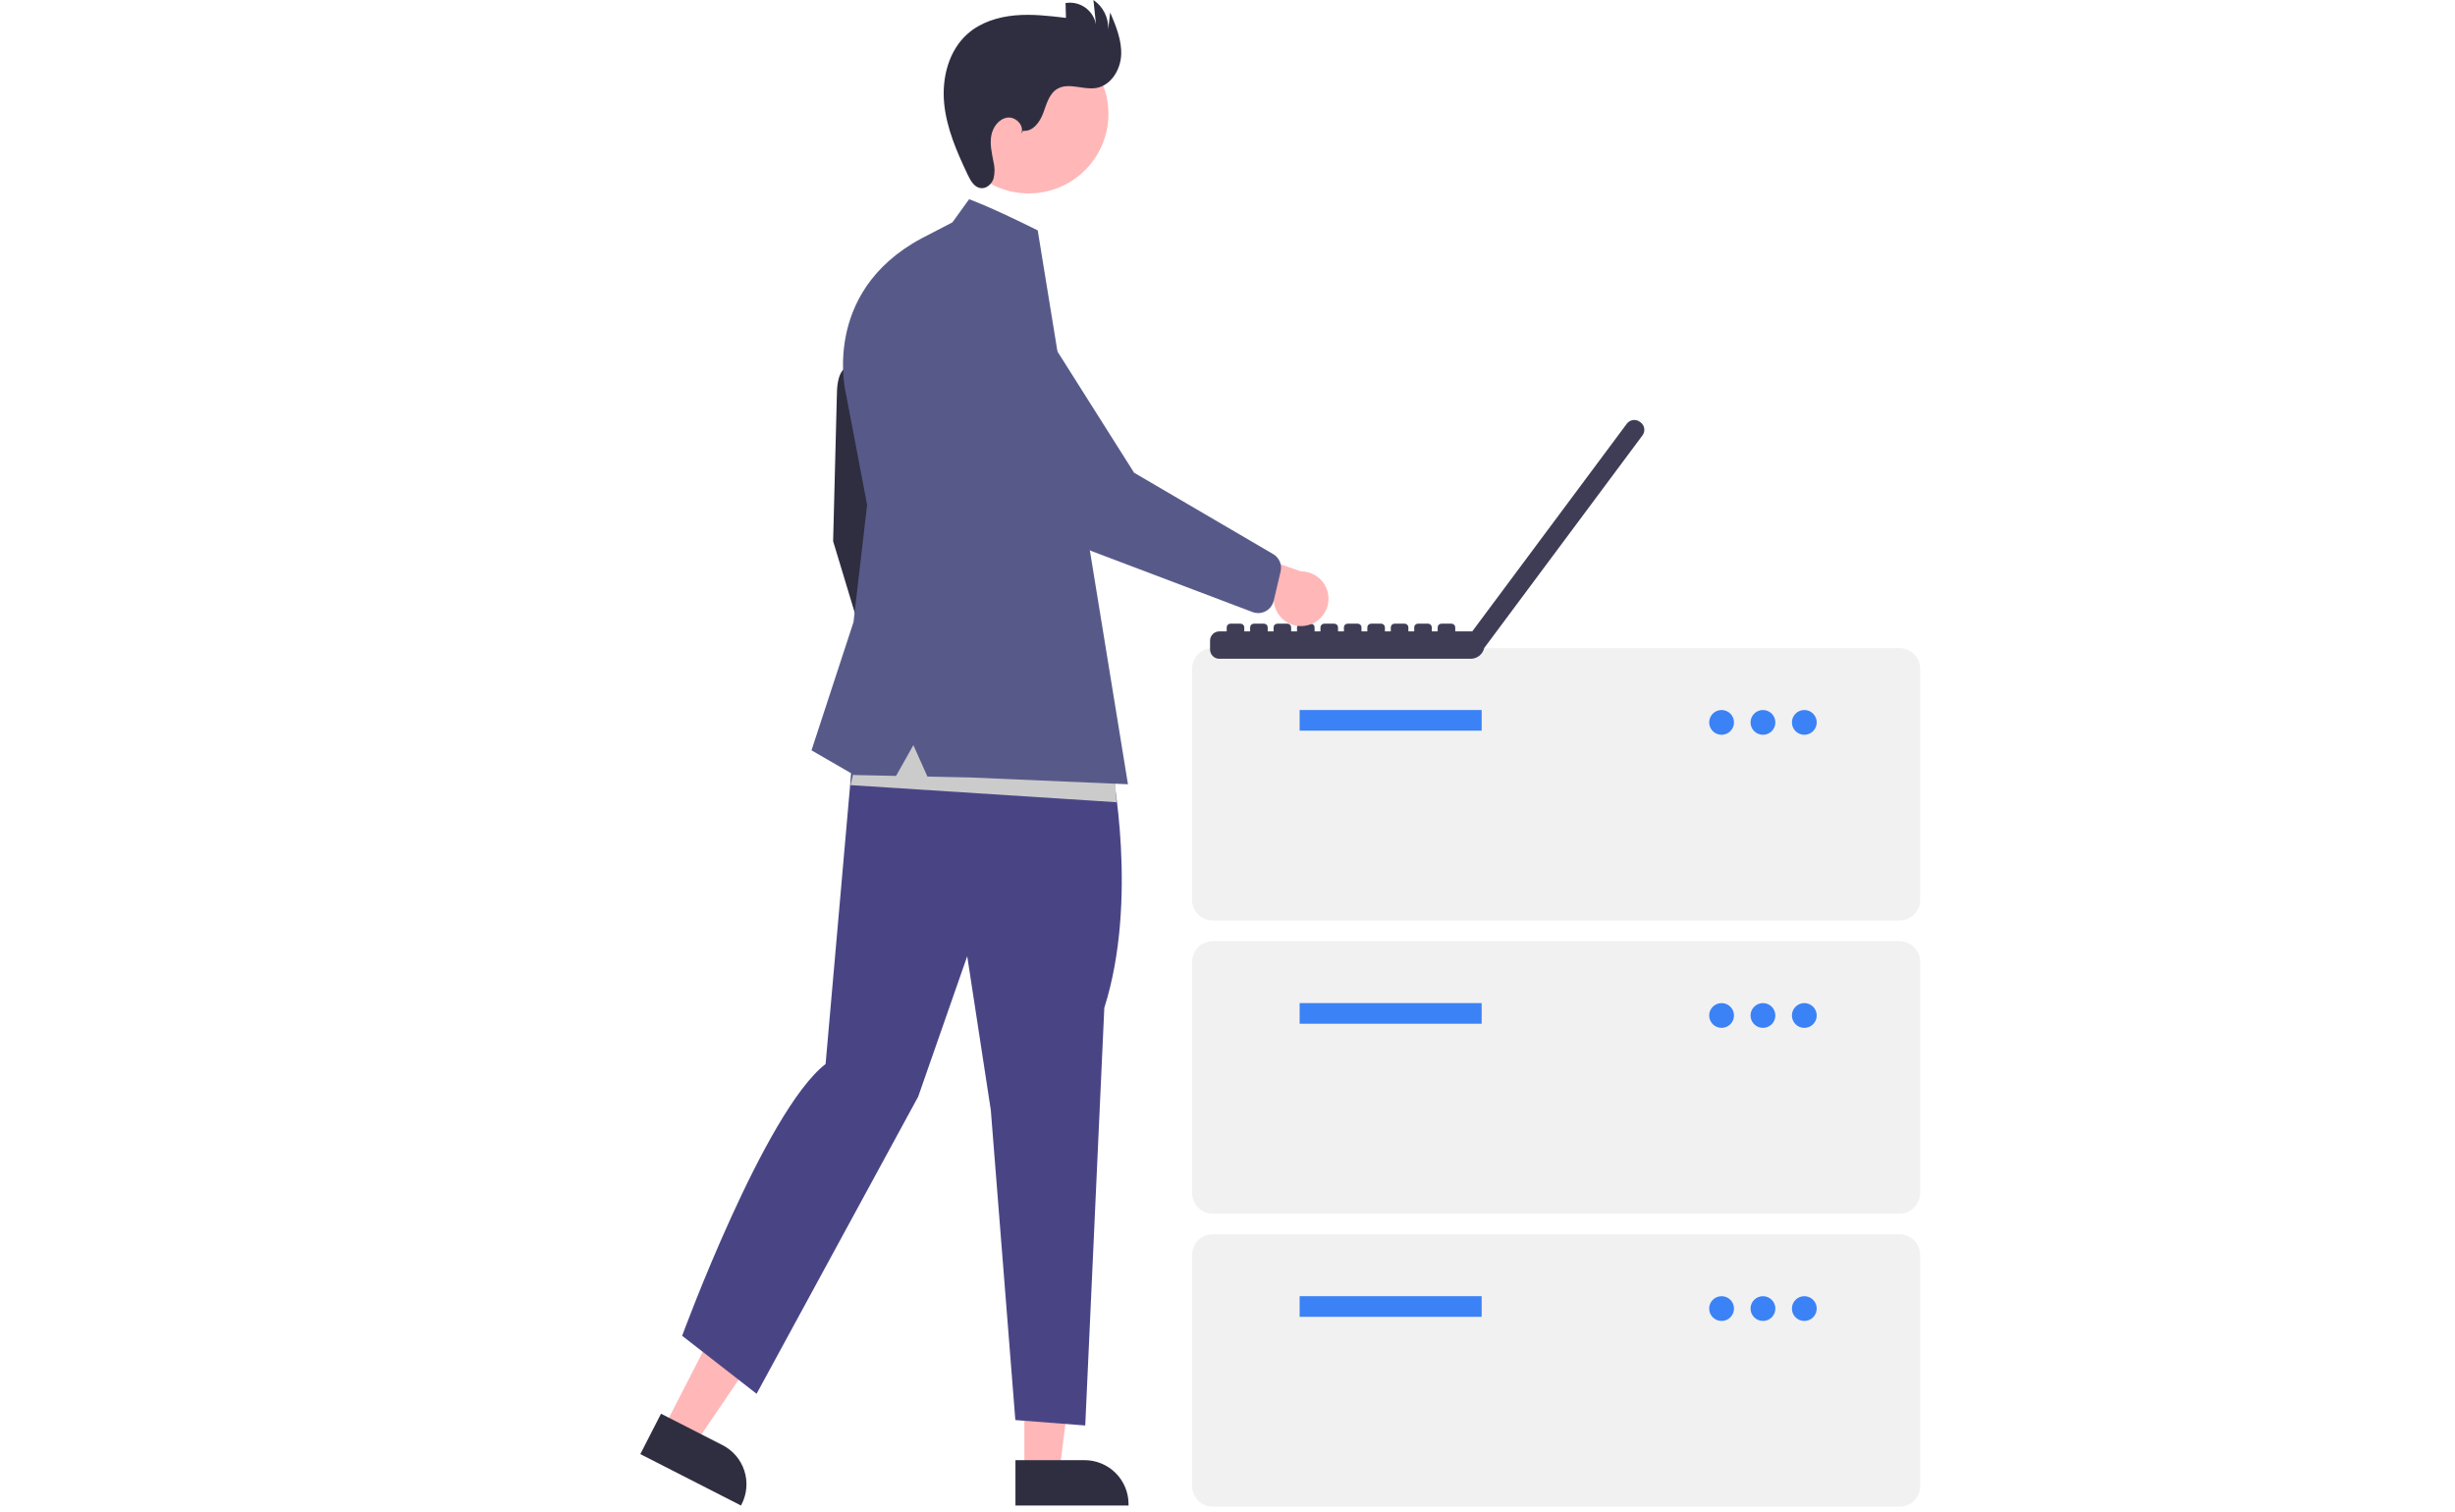 <svg width="388" height="239" viewBox="0 0 388 239" fill="none" xmlns="http://www.w3.org/2000/svg">
<g clip-path="url(#clip0)">
<path d="M300.201 145.514H191.674C190.807 145.513 189.977 145.169 189.364 144.557C188.751 143.945 188.406 143.116 188.405 142.251V105.71C188.406 104.845 188.751 104.016 189.364 103.404C189.977 102.793 190.807 102.449 191.674 102.448H300.201C301.067 102.449 301.898 102.793 302.511 103.404C303.124 104.016 303.469 104.845 303.47 105.71V142.251C303.469 143.116 303.124 143.945 302.511 144.557C301.898 145.169 301.067 145.513 300.201 145.514Z" fill="#F1F1F1"/>
<path d="M234.169 112.235H205.403V115.498H234.169V112.235Z" fill="#3B82F6"/>
<path d="M272.088 116.151C273.172 116.151 274.05 115.274 274.05 114.193C274.05 113.112 273.172 112.235 272.088 112.235C271.005 112.235 270.127 113.112 270.127 114.193C270.127 115.274 271.005 116.151 272.088 116.151Z" fill="#3B82F6"/>
<path d="M278.626 116.151C279.709 116.151 280.587 115.274 280.587 114.193C280.587 113.112 279.709 112.235 278.626 112.235C277.543 112.235 276.665 113.112 276.665 114.193C276.665 115.274 277.543 116.151 278.626 116.151Z" fill="#3B82F6"/>
<path d="M285.164 116.151C286.247 116.151 287.125 115.274 287.125 114.193C287.125 113.112 286.247 112.235 285.164 112.235C284.081 112.235 283.203 113.112 283.203 114.193C283.203 115.274 284.081 116.151 285.164 116.151Z" fill="#3B82F6"/>
<path d="M300.201 191.842H191.674C190.807 191.841 189.977 191.497 189.364 190.886C188.751 190.274 188.406 189.445 188.405 188.58V152.039C188.406 151.174 188.751 150.345 189.364 149.733C189.977 149.121 190.807 148.777 191.674 148.776H300.201C301.067 148.777 301.898 149.121 302.511 149.733C303.124 150.345 303.469 151.174 303.47 152.039V188.58C303.469 189.445 303.124 190.274 302.511 190.886C301.898 191.497 301.067 191.841 300.201 191.842Z" fill="#F1F1F1"/>
<path d="M234.169 158.564H205.403V161.827H234.169V158.564Z" fill="#3B82F6"/>
<path d="M272.088 162.479C273.172 162.479 274.05 161.603 274.05 160.522C274.05 159.441 273.172 158.564 272.088 158.564C271.005 158.564 270.127 159.441 270.127 160.522C270.127 161.603 271.005 162.479 272.088 162.479Z" fill="#3B82F6"/>
<path d="M278.626 162.479C279.709 162.479 280.587 161.603 280.587 160.522C280.587 159.441 279.709 158.564 278.626 158.564C277.543 158.564 276.665 159.441 276.665 160.522C276.665 161.603 277.543 162.479 278.626 162.479Z" fill="#3B82F6"/>
<path d="M285.164 162.479C286.247 162.479 287.125 161.603 287.125 160.522C287.125 159.441 286.247 158.564 285.164 158.564C284.081 158.564 283.203 159.441 283.203 160.522C283.203 161.603 284.081 162.479 285.164 162.479Z" fill="#3B82F6"/>
<path d="M300.201 238.171H191.674C190.807 238.17 189.977 237.826 189.364 237.214C188.751 236.603 188.406 235.773 188.405 234.908V198.368C188.406 197.503 188.751 196.673 189.364 196.062C189.977 195.45 190.807 195.106 191.674 195.105H300.201C301.067 195.106 301.898 195.45 302.511 196.062C303.124 196.673 303.469 197.503 303.47 198.368V234.908C303.469 235.773 303.124 236.603 302.511 237.214C301.898 237.826 301.067 238.17 300.201 238.171Z" fill="#F1F1F1"/>
<path d="M234.169 204.893H205.403V208.155H234.169V204.893Z" fill="#3B82F6"/>
<path d="M272.088 208.808C273.172 208.808 274.05 207.931 274.05 206.85C274.05 205.769 273.172 204.893 272.088 204.893C271.005 204.893 270.127 205.769 270.127 206.85C270.127 207.931 271.005 208.808 272.088 208.808Z" fill="#3B82F6"/>
<path d="M278.626 208.808C279.709 208.808 280.587 207.931 280.587 206.85C280.587 205.769 279.709 204.893 278.626 204.893C277.543 204.893 276.665 205.769 276.665 206.85C276.665 207.931 277.543 208.808 278.626 208.808Z" fill="#3B82F6"/>
<path d="M285.164 208.808C286.247 208.808 287.125 207.931 287.125 206.85C287.125 205.769 286.247 204.893 285.164 204.893C284.081 204.893 283.203 205.769 283.203 206.85C283.203 207.931 284.081 208.808 285.164 208.808Z" fill="#3B82F6"/>
<path d="M259.287 66.766L259.167 66.677L259.164 66.675C259.01 66.561 258.834 66.477 258.647 66.43C258.46 66.383 258.265 66.374 258.075 66.402C257.884 66.43 257.7 66.495 257.535 66.594C257.37 66.693 257.225 66.823 257.11 66.978L232.682 99.805H229.995V99.174C229.995 99.019 229.933 98.87 229.823 98.76C229.713 98.65 229.563 98.588 229.407 98.588H227.804C227.648 98.588 227.499 98.65 227.389 98.76C227.278 98.87 227.217 99.019 227.217 99.174V99.805H226.289V99.174C226.289 99.019 226.227 98.87 226.116 98.76C226.006 98.65 225.857 98.588 225.701 98.588H224.098C223.942 98.588 223.793 98.65 223.682 98.76C223.572 98.87 223.51 99.019 223.51 99.174V99.805H222.585V99.174C222.585 99.019 222.523 98.87 222.413 98.76C222.303 98.65 222.154 98.588 221.998 98.588H220.395C220.239 98.588 220.089 98.65 219.979 98.76C219.869 98.87 219.807 99.019 219.807 99.174V99.805H218.879V99.174C218.879 99.019 218.817 98.87 218.707 98.76C218.597 98.65 218.448 98.588 218.292 98.588H216.688C216.533 98.588 216.383 98.65 216.273 98.76C216.163 98.87 216.101 99.019 216.101 99.174V99.805H215.176V99.174C215.176 99.019 215.114 98.87 215.004 98.76C214.894 98.65 214.744 98.588 214.589 98.588H212.985C212.908 98.588 212.832 98.603 212.76 98.633C212.689 98.662 212.624 98.705 212.57 98.76C212.515 98.814 212.472 98.879 212.443 98.95C212.413 99.021 212.398 99.097 212.398 99.174V99.805H211.47V99.174C211.47 99.019 211.408 98.87 211.298 98.76C211.188 98.65 211.038 98.588 210.882 98.588H209.279C209.123 98.588 208.974 98.65 208.864 98.76C208.754 98.87 208.692 99.019 208.692 99.174V99.805H207.764V99.174C207.764 99.019 207.702 98.87 207.592 98.76C207.481 98.65 207.332 98.588 207.176 98.588H205.573C205.417 98.588 205.268 98.65 205.157 98.76C205.047 98.87 204.985 99.019 204.985 99.174V99.805H204.06V99.174C204.06 99.019 203.999 98.87 203.888 98.76C203.778 98.65 203.629 98.588 203.473 98.588H201.87C201.714 98.588 201.564 98.65 201.454 98.76C201.344 98.87 201.282 99.019 201.282 99.174V99.805H200.354V99.174C200.354 99.019 200.292 98.87 200.182 98.76C200.072 98.65 199.923 98.588 199.767 98.588H198.163C198.008 98.588 197.858 98.65 197.748 98.76C197.638 98.87 197.576 99.019 197.576 99.174V99.805H196.651V99.174C196.651 99.019 196.589 98.87 196.479 98.76C196.369 98.65 196.219 98.588 196.064 98.588H194.46C194.304 98.588 194.155 98.65 194.045 98.76C193.935 98.87 193.873 99.019 193.873 99.174V99.805H192.71C192.517 99.805 192.326 99.843 192.148 99.916C191.97 99.99 191.808 100.098 191.672 100.234C191.535 100.37 191.427 100.531 191.353 100.709C191.28 100.887 191.242 101.078 191.242 101.27V102.668C191.242 102.861 191.28 103.051 191.353 103.229C191.427 103.407 191.535 103.568 191.672 103.705C191.808 103.841 191.97 103.949 192.148 104.022C192.326 104.096 192.517 104.134 192.71 104.134H232.438C232.942 104.134 233.429 103.961 233.82 103.644C234.21 103.327 234.479 102.885 234.581 102.393L234.596 102.405L259.589 68.819L259.591 68.816C259.823 68.504 259.921 68.113 259.864 67.728C259.808 67.344 259.6 66.998 259.287 66.766Z" fill="#3F3D56"/>
<path d="M104.905 225.723L109.84 228.244L121.929 210.446L114.646 206.725L104.905 225.723Z" fill="#FFB7B7"/>
<path d="M104.471 223.472L114.189 228.436L114.19 228.436C115.832 229.275 117.074 230.731 117.641 232.484C118.208 234.236 118.054 236.142 117.213 237.781L117.11 237.982L101.199 229.855L104.471 223.472Z" fill="#2F2E41"/>
<path d="M161.899 232.619H167.443L170.08 211.278H161.899L161.899 232.619Z" fill="#FFB7B7"/>
<path d="M160.486 230.812L171.403 230.812H171.403C173.248 230.812 175.018 231.544 176.322 232.846C177.627 234.148 178.36 235.914 178.36 237.756V237.981L160.486 237.982L160.486 230.812Z" fill="#2F2E41"/>
<path d="M135.97 58.548C135.97 58.548 132.257 55.709 132.257 62.643L131.671 85.555L138.216 107.2L142.026 100.18L140.463 84.971L135.97 58.548Z" fill="#2F2E41"/>
<path d="M175.679 121.218C175.679 121.218 179.983 142.141 174.531 159.312L171.518 225.332L160.469 224.473L156.595 175.495L152.864 151.149L145.116 173.346L119.575 220.32L107.809 211.154C107.809 211.154 120.848 175.646 130.48 168.191L135.311 113.274L175.679 121.218Z" fill="#494585"/>
<path d="M173.636 24.031C176.973 17.938 174.73 10.299 168.625 6.968C162.52 3.637 154.866 5.876 151.528 11.97C148.191 18.063 150.435 25.702 156.54 29.033C162.645 32.364 170.299 30.125 173.636 24.031Z" fill="#FFB7B7"/>
<path d="M161.691 20.667C163.201 20.863 164.34 19.321 164.868 17.896C165.397 16.47 165.799 14.811 167.112 14.04C168.906 12.989 171.201 14.254 173.253 13.907C175.569 13.515 177.075 11.064 177.193 8.722C177.311 6.38 176.377 4.128 175.461 1.968L175.141 4.652C175.184 3.742 174.992 2.837 174.584 2.022C174.176 1.208 173.566 0.512 172.811 0L173.224 3.938C173.136 3.395 172.941 2.874 172.652 2.406C172.362 1.938 171.982 1.531 171.534 1.21C171.087 0.889 170.58 0.659 170.043 0.533C169.506 0.408 168.95 0.39 168.406 0.48L168.471 2.826C165.795 2.508 163.096 2.19 160.413 2.432C157.729 2.674 155.027 3.522 152.993 5.285C149.951 7.924 148.84 12.269 149.213 16.274C149.586 20.28 151.242 24.042 152.969 27.677C153.403 28.592 154.004 29.624 155.011 29.741C155.917 29.845 156.745 29.09 157.026 28.225C157.243 27.338 157.235 26.41 157.002 25.527C156.747 24.177 156.426 22.797 156.666 21.444C156.905 20.091 157.88 18.754 159.246 18.588C160.613 18.422 162.011 19.981 161.354 21.189L161.691 20.667Z" fill="#2F2E41"/>
<path d="M176.458 126.813L134.407 124.105L137.572 111.018L176.006 119.593L176.458 126.813Z" fill="#CBCBCB"/>
<path d="M150.525 35.148L153.163 31.493C153.163 31.493 156.111 32.493 164.006 36.416L164.564 39.84L178.269 123.971L153.358 122.898L146.574 122.754L144.354 117.787L141.617 122.649L134.993 122.508L128.252 118.608L134.895 98.328L137.044 79.803L133.723 62.35C133.723 62.35 129.543 46.324 145.641 37.683L150.525 35.148Z" fill="#575A89"/>
<path d="M206.672 98.835C206.062 98.99 205.425 99.01 204.807 98.892C204.188 98.775 203.603 98.523 203.093 98.156C202.582 97.788 202.159 97.314 201.852 96.765C201.545 96.217 201.363 95.608 201.317 94.981L186.538 91.03L192.484 85.761L205.606 90.321C206.666 90.315 207.691 90.696 208.488 91.394C209.284 92.092 209.797 93.056 209.928 94.106C210.059 95.156 209.8 96.217 209.2 97.088C208.6 97.96 207.7 98.582 206.672 98.835V98.835Z" fill="#FFB7B7"/>
<path d="M200.052 96.605C199.742 96.774 199.399 96.876 199.046 96.904C198.693 96.931 198.338 96.885 198.005 96.767L173.693 87.558C167.762 85.459 162.796 81.282 159.72 75.803L149.582 57.752C148.87 56.959 148.321 56.033 147.968 55.029C147.615 54.024 147.464 52.959 147.523 51.896C147.583 50.833 147.852 49.792 148.315 48.832C148.778 47.873 149.426 47.014 150.222 46.305C151.018 45.596 151.946 45.05 152.954 44.7C153.961 44.349 155.028 44.2 156.093 44.262C157.158 44.323 158.201 44.593 159.161 45.057C160.122 45.521 160.981 46.169 161.69 46.965L179.238 74.725L201.322 87.648C201.755 87.931 202.09 88.34 202.282 88.82C202.475 89.3 202.515 89.827 202.397 90.33L201.299 94.975C201.181 95.473 200.913 95.923 200.532 96.266C200.386 96.397 200.225 96.511 200.052 96.605Z" fill="#575A89"/>
</g>
<defs>
<clipPath id="clip0">
<rect width="388" height="239" fill="white"/>
</clipPath>
</defs>
</svg>
